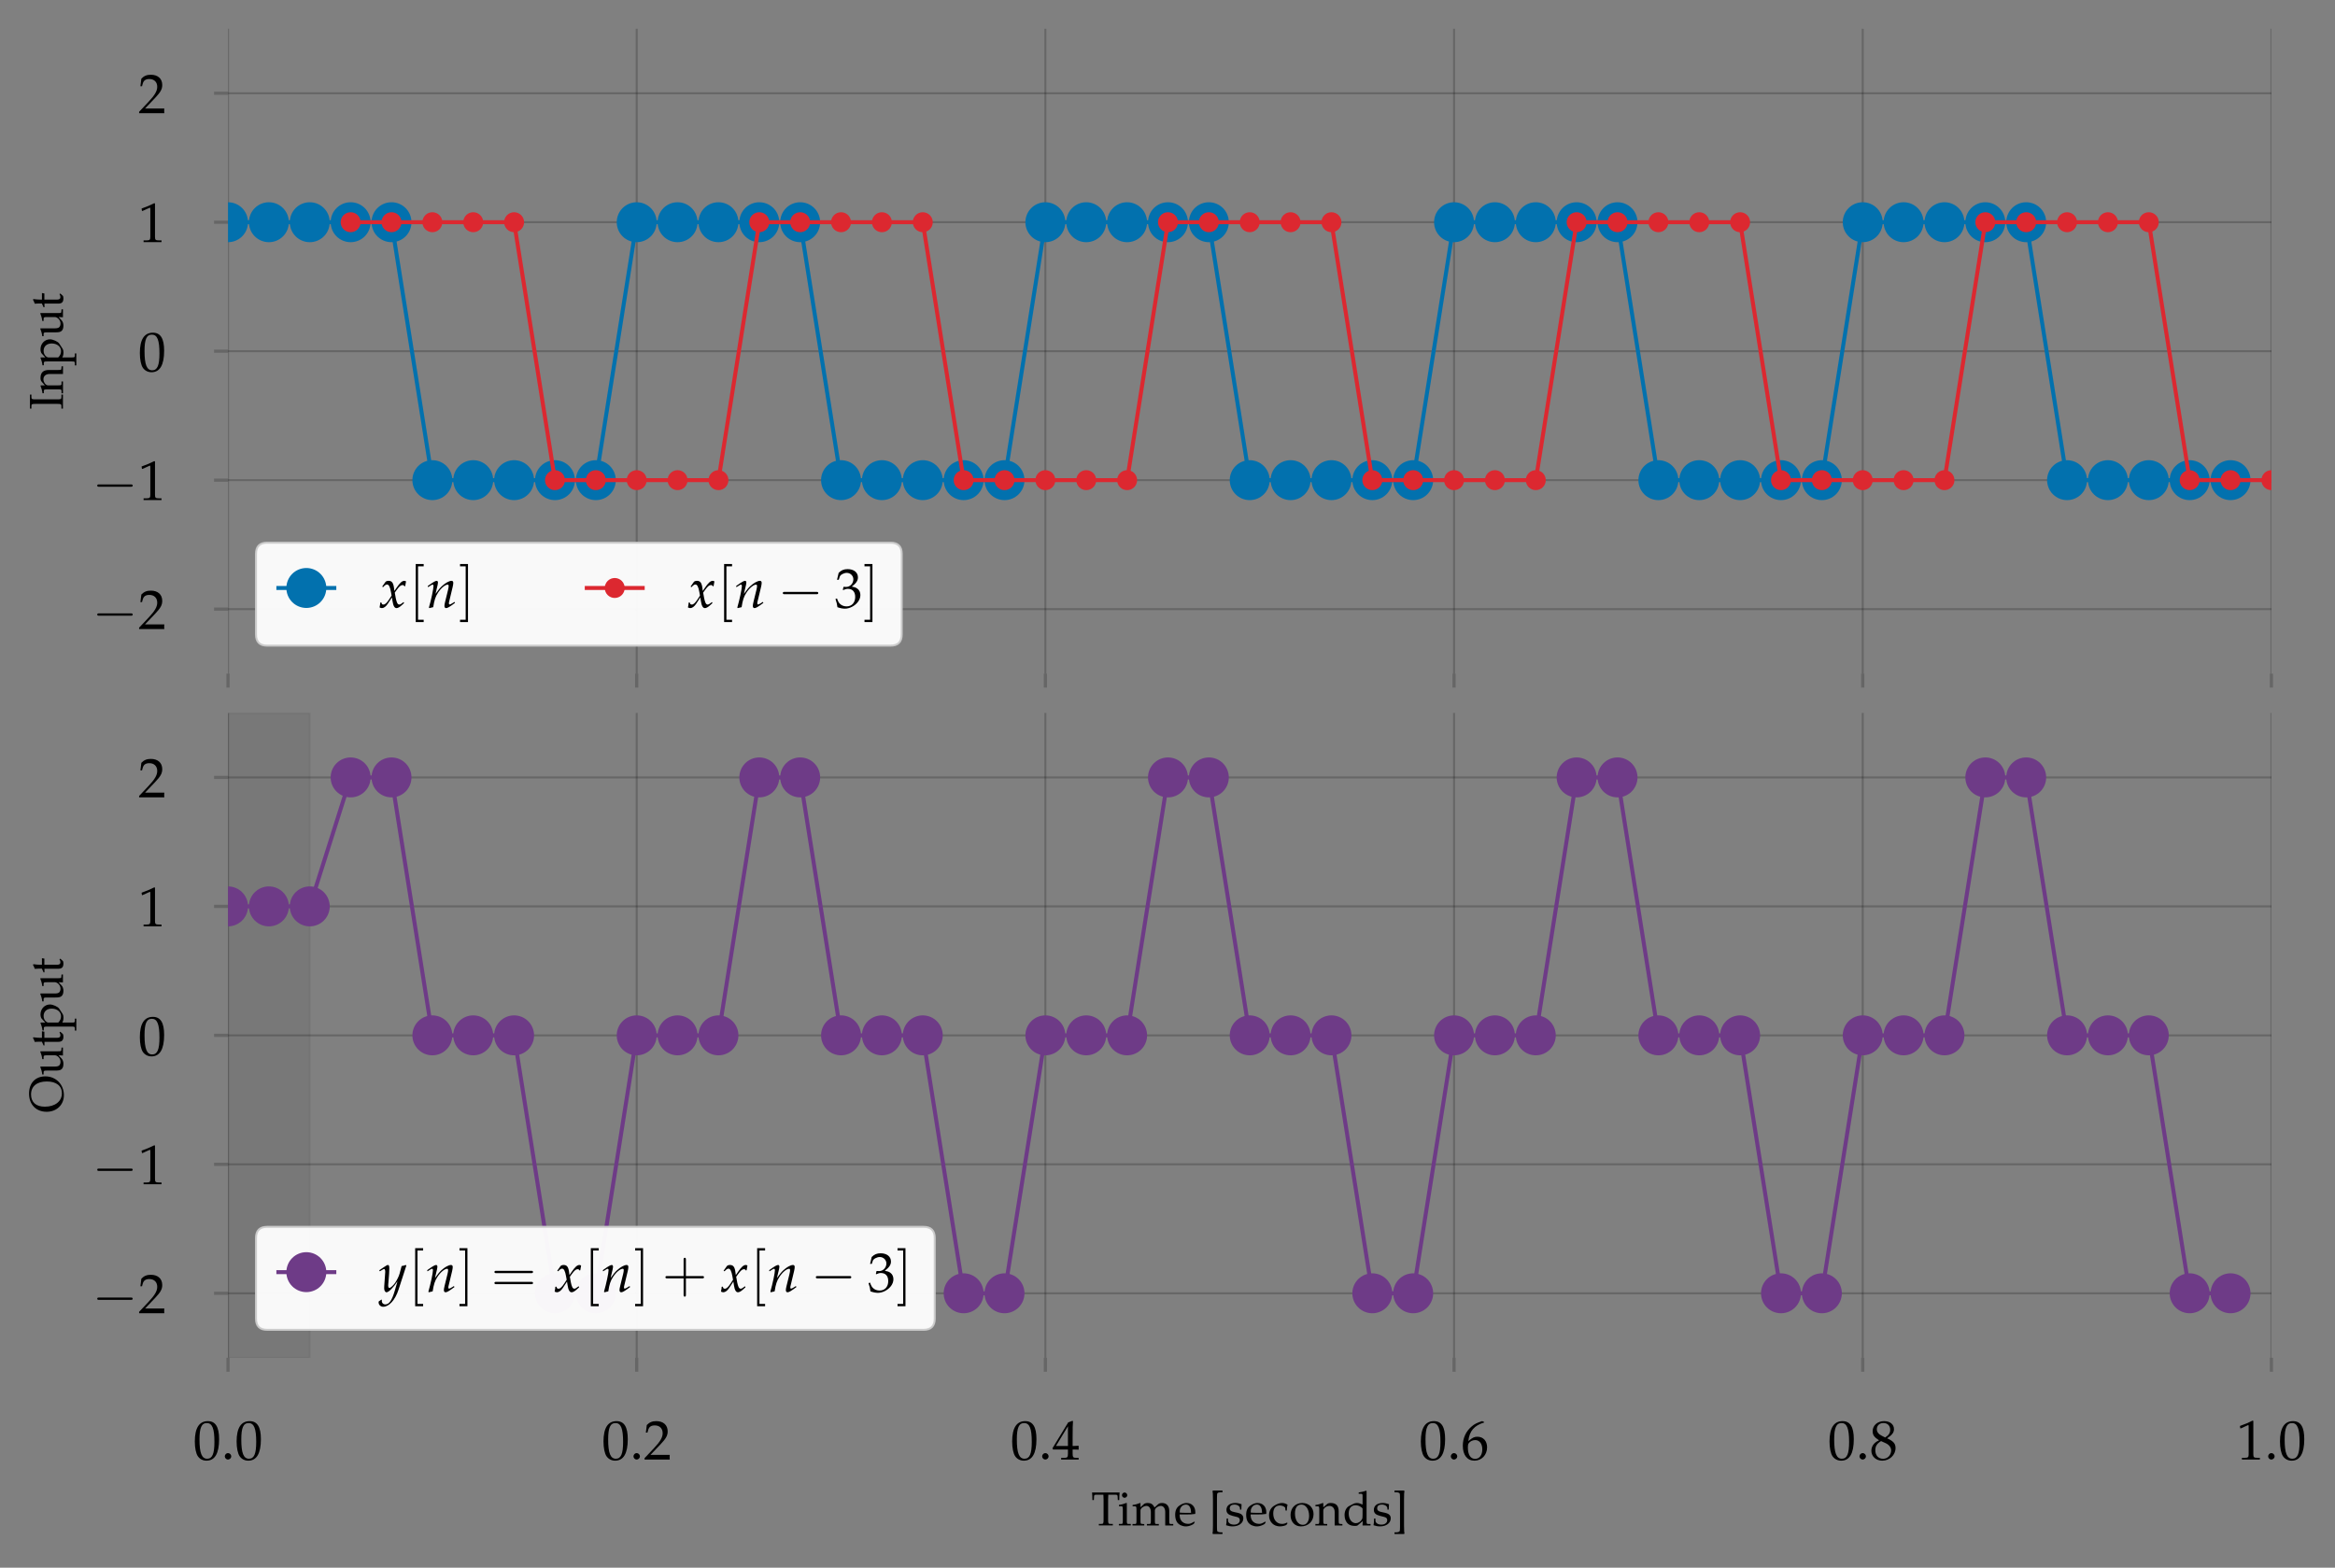 <?xml version="1.0" encoding="utf-8" standalone="no"?>
<!DOCTYPE svg PUBLIC "-//W3C//DTD SVG 1.1//EN"
  "http://www.w3.org/Graphics/SVG/1.1/DTD/svg11.dtd">
<svg height="392.4pt" version="1.1" viewBox="0 0 584.4 392.4" width="584.4pt" xmlns="http://www.w3.org/2000/svg" xmlns:xlink="http://www.w3.org/1999/xlink">
 <rect x="0" y="0" width="584.4" height="392.4" fill="#808080" stroke="none"/>
 <defs>
  <style type="text/css">*{stroke-linecap:butt;stroke-linejoin:round;}</style>
 </defs>
 <g id="figure_1">
  <g id="patch_1">
   <path d="M 0 392.4 
L 584.4 392.4 
L 584.4 0 
L 0 0 
z
" style="fill:none;"/>
  </g>
  <g id="axes_1">
   <g id="patch_2">
    <path d="M 57.071 168.611 
L 568.482 168.611 
L 568.482 7.2 
L 57.071 7.2 
z
" style="fill:none;"/>
   </g>
   <g id="matplotlib.axis_1">
    <g id="xtick_1">
     <g id="line2d_1">
      <path clip-path="url(#pcadb4be85f)" d="M 57.071 168.611 
L 57.071 7.2 
" style="fill:none;stroke:#000000;stroke-linecap:square;stroke-opacity:0.2;stroke-width:0.5;"/>
     </g>
     <g id="line2d_2">
      <defs>
       <path d="M 0 0 
L 0 3.5 
" id="m935480405b" style="stroke:#000000;stroke-opacity:0.2;stroke-width:0.8;"/>
      </defs>
      <g>
       <use style="fill-opacity:0.2;stroke:#000000;stroke-opacity:0.2;stroke-width:0.8;" x="57.071" xlink:href="#m935480405b" y="168.611"/>
      </g>
     </g>
    </g>
    <g id="xtick_2">
     <g id="line2d_3">
      <path clip-path="url(#pcadb4be85f)" d="M 159.353 168.611 
L 159.353 7.2 
" style="fill:none;stroke:#000000;stroke-linecap:square;stroke-opacity:0.2;stroke-width:0.5;"/>
     </g>
     <g id="line2d_4">
      <g>
       <use style="fill-opacity:0.2;stroke:#000000;stroke-opacity:0.2;stroke-width:0.8;" x="159.353" xlink:href="#m935480405b" y="168.611"/>
      </g>
     </g>
    </g>
    <g id="xtick_3">
     <g id="line2d_5">
      <path clip-path="url(#pcadb4be85f)" d="M 261.635 168.611 
L 261.635 7.2 
" style="fill:none;stroke:#000000;stroke-linecap:square;stroke-opacity:0.2;stroke-width:0.5;"/>
     </g>
     <g id="line2d_6">
      <g>
       <use style="fill-opacity:0.2;stroke:#000000;stroke-opacity:0.2;stroke-width:0.8;" x="261.635" xlink:href="#m935480405b" y="168.611"/>
      </g>
     </g>
    </g>
    <g id="xtick_4">
     <g id="line2d_7">
      <path clip-path="url(#pcadb4be85f)" d="M 363.918 168.611 
L 363.918 7.2 
" style="fill:none;stroke:#000000;stroke-linecap:square;stroke-opacity:0.2;stroke-width:0.5;"/>
     </g>
     <g id="line2d_8">
      <g>
       <use style="fill-opacity:0.2;stroke:#000000;stroke-opacity:0.2;stroke-width:0.8;" x="363.918" xlink:href="#m935480405b" y="168.611"/>
      </g>
     </g>
    </g>
    <g id="xtick_5">
     <g id="line2d_9">
      <path clip-path="url(#pcadb4be85f)" d="M 466.2 168.611 
L 466.2 7.2 
" style="fill:none;stroke:#000000;stroke-linecap:square;stroke-opacity:0.2;stroke-width:0.5;"/>
     </g>
     <g id="line2d_10">
      <g>
       <use style="fill-opacity:0.2;stroke:#000000;stroke-opacity:0.2;stroke-width:0.8;" x="466.2" xlink:href="#m935480405b" y="168.611"/>
      </g>
     </g>
    </g>
    <g id="xtick_6">
     <g id="line2d_11">
      <path clip-path="url(#pcadb4be85f)" d="M 568.482 168.611 
L 568.482 7.2 
" style="fill:none;stroke:#000000;stroke-linecap:square;stroke-opacity:0.2;stroke-width:0.5;"/>
     </g>
     <g id="line2d_12">
      <g>
       <use style="fill-opacity:0.2;stroke:#000000;stroke-opacity:0.2;stroke-width:0.8;" x="568.482" xlink:href="#m935480405b" y="168.611"/>
      </g>
     </g>
    </g>
   </g>
   <g id="matplotlib.axis_2">
    <g id="ytick_1">
     <g id="line2d_13">
      <path clip-path="url(#pcadb4be85f)" d="M 57.071 152.47 
L 568.482 152.47 
" style="fill:none;stroke:#000000;stroke-linecap:square;stroke-opacity:0.2;stroke-width:0.5;"/>
     </g>
     <g id="line2d_14">
      <defs>
       <path d="M 0 0 
L -3.5 0 
" id="m920d521b4e" style="stroke:#000000;stroke-opacity:0.2;stroke-width:0.8;"/>
      </defs>
      <g>
       <use style="fill-opacity:0.2;stroke:#000000;stroke-opacity:0.2;stroke-width:0.8;" x="57.071" xlink:href="#m920d521b4e" y="152.47"/>
      </g>
     </g>
     <g id="text_1">
      <!-- $\mathdefault{−2}$ -->
      <g transform="translate(23.125 157.459)scale(0.14 -0.14)">
       <defs>
        <path d="M 65.906 23 
C 67.594 23 69.406 23 69.406 25 
C 69.406 27 67.594 27 65.906 27 
L 11.797 27 
C 10.094 27 8.297 27 8.297 25 
C 8.297 23 10.094 23 11.797 23 
z
" id="CMSY10-0"/>
        <path d="M 1.594 2.5 
L 1.594 0 
C 20.297 0 20.297 0 23.906 0 
C 27.5 0 27.5 0 46.797 0 
C 46.594 1.953 46.594 2.906 46.594 4.203 
C 46.594 5.438 46.594 6.359 46.797 8.422 
C 35.297 8.422 30.703 8.422 12.203 8.422 
L 30.406 27.516 
C 40.094 37.719 43.094 43.172 43.094 50.594 
C 43.094 61.969 35.297 69 22.594 69 
C 15.406 69 10.5 67 5.594 62.016 
L 3.906 48.422 
L 6.797 48.422 
L 8.094 53.016 
C 9.703 58.797 13.297 61.297 20 61.297 
C 28.594 61.297 34.094 55.891 34.094 47.422 
C 34.094 39.922 29.906 32.547 18.594 20.562 
z
" id="URW_Palladio_L_Roman-50"/>
       </defs>
       <use transform="scale(1.038)" xlink:href="#CMSY10-0"/>
       <use transform="translate(81.942 0)scale(0.996)" xlink:href="#URW_Palladio_L_Roman-50"/>
      </g>
     </g>
    </g>
    <g id="ytick_2">
     <g id="line2d_15">
      <path clip-path="url(#pcadb4be85f)" d="M 57.071 120.187 
L 568.482 120.187 
" style="fill:none;stroke:#000000;stroke-linecap:square;stroke-opacity:0.2;stroke-width:0.5;"/>
     </g>
     <g id="line2d_16">
      <g>
       <use style="fill-opacity:0.2;stroke:#000000;stroke-opacity:0.2;stroke-width:0.8;" x="57.071" xlink:href="#m920d521b4e" y="120.187"/>
      </g>
     </g>
     <g id="text_2">
      <!-- $\mathdefault{−1}$ -->
      <g transform="translate(23.125 125.177)scale(0.14 -0.14)">
       <defs>
        <path d="M 6.703 56 
L 7.703 56 
L 20.594 61.812 
C 20.703 61.906 20.797 61.906 20.906 61.906 
C 21.5 61.906 21.703 61.016 21.703 58.609 
L 21.703 9.578 
C 21.703 4.312 20.594 3.203 15.203 3.203 
L 9.594 3.203 
L 9.594 0 
C 25 0 25 0 26.094 0 
C 27.406 0 29.594 0 33 0 
C 34.203 0 37.703 0 41.797 0 
L 41.797 3.203 
L 36.594 3.203 
C 31.094 3.203 30.094 4.312 30.094 9.562 
L 30.094 69.422 
L 28.703 69.922 
C 22.203 66.516 15.094 63.516 6 60.312 
z
" id="URW_Palladio_L_Roman-49"/>
       </defs>
       <use transform="scale(1.038)" xlink:href="#CMSY10-0"/>
       <use transform="translate(81.942 0)scale(0.996)" xlink:href="#URW_Palladio_L_Roman-49"/>
      </g>
     </g>
    </g>
    <g id="ytick_3">
     <g id="line2d_17">
      <path clip-path="url(#pcadb4be85f)" d="M 57.071 87.905 
L 568.482 87.905 
" style="fill:none;stroke:#000000;stroke-linecap:square;stroke-opacity:0.2;stroke-width:0.5;"/>
     </g>
     <g id="line2d_18">
      <g>
       <use style="fill-opacity:0.2;stroke:#000000;stroke-opacity:0.2;stroke-width:0.8;" x="57.071" xlink:href="#m920d521b4e" y="87.905"/>
      </g>
     </g>
     <g id="text_3">
      <!-- $\mathdefault{0}$ -->
      <g transform="translate(34.597 92.895)scale(0.14 -0.14)">
       <defs>
        <path d="M 26.297 69 
C 10.797 69 2.906 56.688 2.906 32.453 
C 2.906 20.719 5 10.625 8.5 5.719 
C 12 0.797 17.594 -2 23.797 -2 
C 38.906 -2 46.5 11.016 46.5 36.656 
C 46.5 58.578 40 69 26.297 69 
z
M 24.5 65.5 
C 34.203 65.5 38.094 55.688 38.094 31.641 
C 38.094 10.328 34.297 1.5 25.094 1.5 
C 15.406 1.5 11.297 11.625 11.297 36.062 
C 11.297 57.188 15 65.5 24.5 65.5 
z
" id="URW_Palladio_L_Roman-48"/>
       </defs>
       <use transform="scale(0.996)" xlink:href="#URW_Palladio_L_Roman-48"/>
      </g>
     </g>
    </g>
    <g id="ytick_4">
     <g id="line2d_19">
      <path clip-path="url(#pcadb4be85f)" d="M 57.071 55.623 
L 568.482 55.623 
" style="fill:none;stroke:#000000;stroke-linecap:square;stroke-opacity:0.2;stroke-width:0.5;"/>
     </g>
     <g id="line2d_20">
      <g>
       <use style="fill-opacity:0.2;stroke:#000000;stroke-opacity:0.2;stroke-width:0.8;" x="57.071" xlink:href="#m920d521b4e" y="55.623"/>
      </g>
     </g>
     <g id="text_4">
      <!-- $\mathdefault{1}$ -->
      <g transform="translate(34.597 60.613)scale(0.14 -0.14)">
       <use transform="scale(0.996)" xlink:href="#URW_Palladio_L_Roman-49"/>
      </g>
     </g>
    </g>
    <g id="ytick_5">
     <g id="line2d_21">
      <path clip-path="url(#pcadb4be85f)" d="M 57.071 23.341 
L 568.482 23.341 
" style="fill:none;stroke:#000000;stroke-linecap:square;stroke-opacity:0.2;stroke-width:0.5;"/>
     </g>
     <g id="line2d_22">
      <g>
       <use style="fill-opacity:0.2;stroke:#000000;stroke-opacity:0.2;stroke-width:0.8;" x="57.071" xlink:href="#m920d521b4e" y="23.341"/>
      </g>
     </g>
     <g id="text_5">
      <!-- $\mathdefault{2}$ -->
      <g transform="translate(34.597 28.331)scale(0.14 -0.14)">
       <use transform="scale(0.996)" xlink:href="#URW_Palladio_L_Roman-50"/>
      </g>
     </g>
    </g>
    <g id="text_6">
     <!-- Input -->
     <g transform="translate(15.754 102.544)rotate(-90)scale(0.12 -0.12)">
      <defs>
       <path d="M 21.594 57.234 
C 21.594 65.188 22.094 66 26.703 66 
L 31.5 66 
L 31.5 69.109 
C 24.203 69.109 22 69.109 16.797 69.109 
C 11.797 69.109 9.406 69.109 2.203 69.109 
L 2.203 66 
L 7 66 
C 11.594 66 12.094 65.188 12.094 57.234 
L 12.094 11.969 
C 12.094 4 11.594 3.203 7 3.203 
L 2.203 3.203 
L 2.203 0 
C 8.094 0 11.594 0 16.797 0 
C 22 0 25.594 0 31.5 0 
L 31.5 3.203 
L 26.703 3.203 
C 22.094 3.203 21.594 4 21.594 11.969 
z
" id="URW_Palladio_L_Roman-73"/>
       <path d="M 41 -0.109 
C 47.094 -0.109 47.203 -0.109 48.906 -0.109 
C 50.297 -0.109 50.297 -0.109 57.203 -0.109 
L 57.203 2.797 
L 53.094 3.203 
C 49.703 3.203 49.406 3.812 49.406 10.219 
L 49.406 29.562 
C 49.406 41.281 43.906 47 32.703 47 
C 29 47 26.906 46.297 24.797 44.484 
L 17.203 37.875 
L 17.203 46.594 
L 16.297 47 
C 11.203 44.891 6 43.484 0.703 42.891 
L 0.703 40.078 
L 4.406 40.078 
C 8.406 40.078 8.797 39.375 8.797 32.719 
L 8.797 10.047 
C 8.797 3.703 8.5 3 5.094 3 
L 0.594 3 
L 0.594 -0.109 
C 7.406 -0.109 10.094 -0.109 13 -0.109 
C 15.906 -0.109 18.594 -0.109 25.406 -0.109 
L 25.406 3 
L 20.906 3 
C 17.5 3 17.203 3.703 17.203 10.047 
L 17.203 31.422 
C 17.203 35.938 23.797 40.875 29.906 40.875 
C 36.594 40.875 41 35.891 41 28.219 
z
" id="URW_Palladio_L_Roman-110"/>
       <path d="M 1 40.078 
L 4.703 40.078 
C 8.703 40.078 9.094 39.375 9.094 32.734 
L 9.094 -17.844 
C 9.094 -24.188 8.797 -24.891 5.406 -24.891 
L 0.797 -24.891 
L 0.797 -28 
C 10.797 -28 10.797 -28 13.297 -28 
C 15.797 -28 15.797 -28 25.797 -28 
L 25.797 -24.891 
L 21.203 -24.891 
C 17.797 -24.891 17.5 -24.172 17.5 -17.781 
L 17.5 1.391 
C 20.5 -0.406 23.703 -1.109 28.203 -1.109 
C 31.094 -1.109 33.703 -0.5 35.297 0.5 
L 46.703 7.891 
C 50.703 10.5 55.406 20.781 55.406 27.188 
C 55.406 38.297 46.203 47 34.594 47 
C 30.906 47 27.297 45.984 25.703 44.484 
L 17.5 36.984 
L 17.5 46.594 
L 16.594 47 
C 11.5 44.891 6.297 43.484 1 42.891 
z
M 17.5 30.688 
C 17.5 32.078 18 33.188 19.297 34.891 
C 22.203 38.578 26.297 40.484 31.297 40.484 
C 40.703 40.484 46.703 33.891 46.703 23.5 
C 46.703 12.297 40 4 31 4 
C 25.5 4 21.406 5.812 17.5 9.891 
z
" id="URW_Palladio_L_Roman-112"/>
       <path d="M 50.297 47.016 
L 49.406 47.422 
C 44.297 45.312 39.094 43.906 33.797 43.312 
L 33.797 40.5 
L 37.5 40.5 
C 41.5 40.5 41.906 39.797 41.906 33.141 
L 41.906 16.719 
C 41.906 14.5 40.5 11.672 38.203 9.359 
C 35.406 6.531 32.203 5.109 28.297 5.109 
C 24.797 5.109 22 6.219 20.406 8.141 
C 19 9.75 18.297 12.875 18.297 17.297 
L 18.297 47.016 
L 17.406 47.422 
C 12.297 45.312 7.094 43.906 1.797 43.312 
L 1.797 40.5 
L 5.5 40.5 
C 9.5 40.5 9.906 39.797 9.906 33.156 
L 9.906 16.234 
C 9.906 9.172 10.5 6.047 12.297 3.547 
C 14.5 0.516 18.297 -1 24 -1 
C 28.5 -1 32.5 0.406 35.203 2.906 
L 41.906 9.141 
C 41.906 6.266 41.797 4.656 41.5 0 
C 48.203 0 48.297 0 49.797 0 
C 51.203 0 51.203 0 58.094 0 
L 58.094 2.906 
L 54 3.312 
C 50.594 3.312 50.297 3.922 50.297 10.375 
z
" id="URW_Palladio_L_Roman-117"/>
       <path d="M 9.797 38.688 
L 9.797 9.672 
C 9.797 2.219 13.094 -1 20.797 -1 
C 23.094 -1 25.5 -0.5 26.094 0.203 
L 30.906 5.516 
L 29.594 7.234 
C 27.094 5.812 25.594 5.312 23.703 5.312 
C 19.797 5.312 18.203 7.344 18.203 12.312 
L 18.203 38.891 
L 31 38.891 
L 31.906 44 
L 18.203 44 
L 18.203 47.75 
C 18.203 51.891 18.5 55.422 19.297 61.734 
L 18.094 62.828 
C 15.703 61.328 12.703 60.031 9.594 59.031 
C 9.906 56.016 10 54.109 10 51.109 
L 10 44.094 
L 2.203 40.594 
L 2.203 38.688 
z
" id="URW_Palladio_L_Roman-116"/>
      </defs>
      <use transform="scale(0.996)" xlink:href="#URW_Palladio_L_Roman-73"/>
      <use transform="translate(33.574 0)scale(0.996)" xlink:href="#URW_Palladio_L_Roman-110"/>
      <use transform="translate(91.556 0)scale(0.996)" xlink:href="#URW_Palladio_L_Roman-112"/>
      <use transform="translate(151.431 0)scale(0.996)" xlink:href="#URW_Palladio_L_Roman-117"/>
      <use transform="translate(211.504 0)scale(0.996)" xlink:href="#URW_Palladio_L_Roman-116"/>
     </g>
    </g>
   </g>
   <g id="line2d_23">
    <path clip-path="url(#pcadb4be85f)" d="M 57.071 55.623 
L 67.299 55.623 
L 77.527 55.623 
L 87.756 55.623 
L 97.984 55.623 
L 108.212 120.187 
L 118.44 120.187 
L 128.668 120.187 
L 138.897 120.187 
L 149.125 120.187 
L 159.353 55.623 
L 169.581 55.623 
L 179.81 55.623 
L 190.038 55.623 
L 200.266 55.623 
L 210.494 120.187 
L 220.722 120.187 
L 230.951 120.187 
L 241.179 120.187 
L 251.407 120.187 
L 261.635 55.623 
L 271.864 55.623 
L 282.092 55.623 
L 292.32 55.623 
L 302.548 55.623 
L 312.777 120.187 
L 323.005 120.187 
L 333.233 120.187 
L 343.461 120.187 
L 353.689 120.187 
L 363.918 55.623 
L 374.146 55.623 
L 384.374 55.623 
L 394.602 55.623 
L 404.831 55.623 
L 415.059 120.187 
L 425.287 120.187 
L 435.515 120.187 
L 445.743 120.187 
L 455.972 120.187 
L 466.2 55.623 
L 476.428 55.623 
L 486.656 55.623 
L 496.885 55.623 
L 507.113 55.623 
L 517.341 120.187 
L 527.569 120.187 
L 537.798 120.187 
L 548.026 120.187 
L 558.254 120.187 
" style="fill:none;stroke:#0271ae;stroke-linecap:square;"/>
    <defs>
     <path d="M 0 5 
C 1.326 5 2.598 4.473 3.536 3.536 
C 4.473 2.598 5 1.326 5 0 
C 5 -1.326 4.473 -2.598 3.536 -3.536 
C 2.598 -4.473 1.326 -5 0 -5 
C -1.326 -5 -2.598 -4.473 -3.536 -3.536 
C -4.473 -2.598 -5 -1.326 -5 0 
C -5 1.326 -4.473 2.598 -3.536 3.536 
C -2.598 4.473 -1.326 5 0 5 
z
" id="m3797fac14e"/>
    </defs>
    <g clip-path="url(#pcadb4be85f)">
     <use style="fill:#0271ae;" x="57.071" xlink:href="#m3797fac14e" y="55.623"/>
     <use style="fill:#0271ae;" x="67.299" xlink:href="#m3797fac14e" y="55.623"/>
     <use style="fill:#0271ae;" x="77.527" xlink:href="#m3797fac14e" y="55.623"/>
     <use style="fill:#0271ae;" x="87.756" xlink:href="#m3797fac14e" y="55.623"/>
     <use style="fill:#0271ae;" x="97.984" xlink:href="#m3797fac14e" y="55.623"/>
     <use style="fill:#0271ae;" x="108.212" xlink:href="#m3797fac14e" y="120.187"/>
     <use style="fill:#0271ae;" x="118.44" xlink:href="#m3797fac14e" y="120.187"/>
     <use style="fill:#0271ae;" x="128.668" xlink:href="#m3797fac14e" y="120.187"/>
     <use style="fill:#0271ae;" x="138.897" xlink:href="#m3797fac14e" y="120.187"/>
     <use style="fill:#0271ae;" x="149.125" xlink:href="#m3797fac14e" y="120.187"/>
     <use style="fill:#0271ae;" x="159.353" xlink:href="#m3797fac14e" y="55.623"/>
     <use style="fill:#0271ae;" x="169.581" xlink:href="#m3797fac14e" y="55.623"/>
     <use style="fill:#0271ae;" x="179.81" xlink:href="#m3797fac14e" y="55.623"/>
     <use style="fill:#0271ae;" x="190.038" xlink:href="#m3797fac14e" y="55.623"/>
     <use style="fill:#0271ae;" x="200.266" xlink:href="#m3797fac14e" y="55.623"/>
     <use style="fill:#0271ae;" x="210.494" xlink:href="#m3797fac14e" y="120.187"/>
     <use style="fill:#0271ae;" x="220.722" xlink:href="#m3797fac14e" y="120.187"/>
     <use style="fill:#0271ae;" x="230.951" xlink:href="#m3797fac14e" y="120.187"/>
     <use style="fill:#0271ae;" x="241.179" xlink:href="#m3797fac14e" y="120.187"/>
     <use style="fill:#0271ae;" x="251.407" xlink:href="#m3797fac14e" y="120.187"/>
     <use style="fill:#0271ae;" x="261.635" xlink:href="#m3797fac14e" y="55.623"/>
     <use style="fill:#0271ae;" x="271.864" xlink:href="#m3797fac14e" y="55.623"/>
     <use style="fill:#0271ae;" x="282.092" xlink:href="#m3797fac14e" y="55.623"/>
     <use style="fill:#0271ae;" x="292.32" xlink:href="#m3797fac14e" y="55.623"/>
     <use style="fill:#0271ae;" x="302.548" xlink:href="#m3797fac14e" y="55.623"/>
     <use style="fill:#0271ae;" x="312.777" xlink:href="#m3797fac14e" y="120.187"/>
     <use style="fill:#0271ae;" x="323.005" xlink:href="#m3797fac14e" y="120.187"/>
     <use style="fill:#0271ae;" x="333.233" xlink:href="#m3797fac14e" y="120.187"/>
     <use style="fill:#0271ae;" x="343.461" xlink:href="#m3797fac14e" y="120.187"/>
     <use style="fill:#0271ae;" x="353.689" xlink:href="#m3797fac14e" y="120.187"/>
     <use style="fill:#0271ae;" x="363.918" xlink:href="#m3797fac14e" y="55.623"/>
     <use style="fill:#0271ae;" x="374.146" xlink:href="#m3797fac14e" y="55.623"/>
     <use style="fill:#0271ae;" x="384.374" xlink:href="#m3797fac14e" y="55.623"/>
     <use style="fill:#0271ae;" x="394.602" xlink:href="#m3797fac14e" y="55.623"/>
     <use style="fill:#0271ae;" x="404.831" xlink:href="#m3797fac14e" y="55.623"/>
     <use style="fill:#0271ae;" x="415.059" xlink:href="#m3797fac14e" y="120.187"/>
     <use style="fill:#0271ae;" x="425.287" xlink:href="#m3797fac14e" y="120.187"/>
     <use style="fill:#0271ae;" x="435.515" xlink:href="#m3797fac14e" y="120.187"/>
     <use style="fill:#0271ae;" x="445.743" xlink:href="#m3797fac14e" y="120.187"/>
     <use style="fill:#0271ae;" x="455.972" xlink:href="#m3797fac14e" y="120.187"/>
     <use style="fill:#0271ae;" x="466.2" xlink:href="#m3797fac14e" y="55.623"/>
     <use style="fill:#0271ae;" x="476.428" xlink:href="#m3797fac14e" y="55.623"/>
     <use style="fill:#0271ae;" x="486.656" xlink:href="#m3797fac14e" y="55.623"/>
     <use style="fill:#0271ae;" x="496.885" xlink:href="#m3797fac14e" y="55.623"/>
     <use style="fill:#0271ae;" x="507.113" xlink:href="#m3797fac14e" y="55.623"/>
     <use style="fill:#0271ae;" x="517.341" xlink:href="#m3797fac14e" y="120.187"/>
     <use style="fill:#0271ae;" x="527.569" xlink:href="#m3797fac14e" y="120.187"/>
     <use style="fill:#0271ae;" x="537.798" xlink:href="#m3797fac14e" y="120.187"/>
     <use style="fill:#0271ae;" x="548.026" xlink:href="#m3797fac14e" y="120.187"/>
     <use style="fill:#0271ae;" x="558.254" xlink:href="#m3797fac14e" y="120.187"/>
    </g>
   </g>
   <g id="line2d_24">
    <path clip-path="url(#pcadb4be85f)" d="M 87.756 55.623 
L 97.984 55.623 
L 108.212 55.623 
L 118.44 55.623 
L 128.668 55.623 
L 138.897 120.187 
L 149.125 120.187 
L 159.353 120.187 
L 169.581 120.187 
L 179.81 120.187 
L 190.038 55.623 
L 200.266 55.623 
L 210.494 55.623 
L 220.722 55.623 
L 230.951 55.623 
L 241.179 120.187 
L 251.407 120.187 
L 261.635 120.187 
L 271.864 120.187 
L 282.092 120.187 
L 292.32 55.623 
L 302.548 55.623 
L 312.777 55.623 
L 323.005 55.623 
L 333.233 55.623 
L 343.461 120.187 
L 353.689 120.187 
L 363.918 120.187 
L 374.146 120.187 
L 384.374 120.187 
L 394.602 55.623 
L 404.831 55.623 
L 415.059 55.623 
L 425.287 55.623 
L 435.515 55.623 
L 445.743 120.187 
L 455.972 120.187 
L 466.2 120.187 
L 476.428 120.187 
L 486.656 120.187 
L 496.885 55.623 
L 507.113 55.623 
L 517.341 55.623 
L 527.569 55.623 
L 537.798 55.623 
L 548.026 120.187 
L 558.254 120.187 
L 568.482 120.187 
L 578.71 120.187 
L 585.4 120.187 
" style="fill:none;stroke:#dc2830;stroke-linecap:square;"/>
    <defs>
     <path d="M 0 2.5 
C 0.663 2.5 1.299 2.237 1.768 1.768 
C 2.237 1.299 2.5 0.663 2.5 0 
C 2.5 -0.663 2.237 -1.299 1.768 -1.768 
C 1.299 -2.237 0.663 -2.5 0 -2.5 
C -0.663 -2.5 -1.299 -2.237 -1.768 -1.768 
C -2.237 -1.299 -2.5 -0.663 -2.5 0 
C -2.5 0.663 -2.237 1.299 -1.768 1.768 
C -1.299 2.237 -0.663 2.5 0 2.5 
z
" id="mff687f9f6c"/>
    </defs>
    <g clip-path="url(#pcadb4be85f)">
     <use style="fill:#dc2830;" x="87.756" xlink:href="#mff687f9f6c" y="55.623"/>
     <use style="fill:#dc2830;" x="97.984" xlink:href="#mff687f9f6c" y="55.623"/>
     <use style="fill:#dc2830;" x="108.212" xlink:href="#mff687f9f6c" y="55.623"/>
     <use style="fill:#dc2830;" x="118.44" xlink:href="#mff687f9f6c" y="55.623"/>
     <use style="fill:#dc2830;" x="128.668" xlink:href="#mff687f9f6c" y="55.623"/>
     <use style="fill:#dc2830;" x="138.897" xlink:href="#mff687f9f6c" y="120.187"/>
     <use style="fill:#dc2830;" x="149.125" xlink:href="#mff687f9f6c" y="120.187"/>
     <use style="fill:#dc2830;" x="159.353" xlink:href="#mff687f9f6c" y="120.187"/>
     <use style="fill:#dc2830;" x="169.581" xlink:href="#mff687f9f6c" y="120.187"/>
     <use style="fill:#dc2830;" x="179.81" xlink:href="#mff687f9f6c" y="120.187"/>
     <use style="fill:#dc2830;" x="190.038" xlink:href="#mff687f9f6c" y="55.623"/>
     <use style="fill:#dc2830;" x="200.266" xlink:href="#mff687f9f6c" y="55.623"/>
     <use style="fill:#dc2830;" x="210.494" xlink:href="#mff687f9f6c" y="55.623"/>
     <use style="fill:#dc2830;" x="220.722" xlink:href="#mff687f9f6c" y="55.623"/>
     <use style="fill:#dc2830;" x="230.951" xlink:href="#mff687f9f6c" y="55.623"/>
     <use style="fill:#dc2830;" x="241.179" xlink:href="#mff687f9f6c" y="120.187"/>
     <use style="fill:#dc2830;" x="251.407" xlink:href="#mff687f9f6c" y="120.187"/>
     <use style="fill:#dc2830;" x="261.635" xlink:href="#mff687f9f6c" y="120.187"/>
     <use style="fill:#dc2830;" x="271.864" xlink:href="#mff687f9f6c" y="120.187"/>
     <use style="fill:#dc2830;" x="282.092" xlink:href="#mff687f9f6c" y="120.187"/>
     <use style="fill:#dc2830;" x="292.32" xlink:href="#mff687f9f6c" y="55.623"/>
     <use style="fill:#dc2830;" x="302.548" xlink:href="#mff687f9f6c" y="55.623"/>
     <use style="fill:#dc2830;" x="312.777" xlink:href="#mff687f9f6c" y="55.623"/>
     <use style="fill:#dc2830;" x="323.005" xlink:href="#mff687f9f6c" y="55.623"/>
     <use style="fill:#dc2830;" x="333.233" xlink:href="#mff687f9f6c" y="55.623"/>
     <use style="fill:#dc2830;" x="343.461" xlink:href="#mff687f9f6c" y="120.187"/>
     <use style="fill:#dc2830;" x="353.689" xlink:href="#mff687f9f6c" y="120.187"/>
     <use style="fill:#dc2830;" x="363.918" xlink:href="#mff687f9f6c" y="120.187"/>
     <use style="fill:#dc2830;" x="374.146" xlink:href="#mff687f9f6c" y="120.187"/>
     <use style="fill:#dc2830;" x="384.374" xlink:href="#mff687f9f6c" y="120.187"/>
     <use style="fill:#dc2830;" x="394.602" xlink:href="#mff687f9f6c" y="55.623"/>
     <use style="fill:#dc2830;" x="404.831" xlink:href="#mff687f9f6c" y="55.623"/>
     <use style="fill:#dc2830;" x="415.059" xlink:href="#mff687f9f6c" y="55.623"/>
     <use style="fill:#dc2830;" x="425.287" xlink:href="#mff687f9f6c" y="55.623"/>
     <use style="fill:#dc2830;" x="435.515" xlink:href="#mff687f9f6c" y="55.623"/>
     <use style="fill:#dc2830;" x="445.743" xlink:href="#mff687f9f6c" y="120.187"/>
     <use style="fill:#dc2830;" x="455.972" xlink:href="#mff687f9f6c" y="120.187"/>
     <use style="fill:#dc2830;" x="466.2" xlink:href="#mff687f9f6c" y="120.187"/>
     <use style="fill:#dc2830;" x="476.428" xlink:href="#mff687f9f6c" y="120.187"/>
     <use style="fill:#dc2830;" x="486.656" xlink:href="#mff687f9f6c" y="120.187"/>
     <use style="fill:#dc2830;" x="496.885" xlink:href="#mff687f9f6c" y="55.623"/>
     <use style="fill:#dc2830;" x="507.113" xlink:href="#mff687f9f6c" y="55.623"/>
     <use style="fill:#dc2830;" x="517.341" xlink:href="#mff687f9f6c" y="55.623"/>
     <use style="fill:#dc2830;" x="527.569" xlink:href="#mff687f9f6c" y="55.623"/>
     <use style="fill:#dc2830;" x="537.798" xlink:href="#mff687f9f6c" y="55.623"/>
     <use style="fill:#dc2830;" x="548.026" xlink:href="#mff687f9f6c" y="120.187"/>
     <use style="fill:#dc2830;" x="558.254" xlink:href="#mff687f9f6c" y="120.187"/>
     <use style="fill:#dc2830;" x="568.482" xlink:href="#mff687f9f6c" y="120.187"/>
     <use style="fill:#dc2830;" x="578.71" xlink:href="#mff687f9f6c" y="120.187"/>
     <use style="fill:#dc2830;" x="588.939" xlink:href="#mff687f9f6c" y="120.187"/>
    </g>
   </g>
   <g id="legend_1">
    <g id="patch_3">
     <path d="M 66.871 161.611 
L 222.879 161.611 
Q 225.679 161.611 225.679 158.811 
L 225.679 138.64 
Q 225.679 135.84 222.879 135.84 
L 66.871 135.84 
Q 64.071 135.84 64.071 138.64 
L 64.071 158.811 
Q 64.071 161.611 66.871 161.611 
z
" style="fill:#ffffff;opacity:0.95;stroke:#cccccc;stroke-linejoin:miter;stroke-width:0.5;"/>
    </g>
    <g id="line2d_25">
     <path d="M 69.671 147.177 
L 83.671 147.177 
" style="fill:none;stroke:#0271ae;stroke-linecap:square;"/>
    </g>
    <g id="line2d_26">
     <g>
      <use style="fill:#0271ae;" x="76.671" xlink:href="#m3797fac14e" y="147.177"/>
     </g>
    </g>
    <g id="text_7">
     <!-- $x[n]$ -->
     <g transform="translate(94.871 152.077)scale(0.14 -0.14)">
      <defs>
       <path d="M 2.094 8.844 
C 2.094 6.844 1.906 5.578 1.297 2.391 
C 1.094 1.203 1 0.906 0.906 0.203 
C 2.406 -0.609 4 -1 5.203 -1 
C 8.5 -1 12.406 1.891 15.5 6.547 
L 23.094 18.188 
L 24.203 11.328 
C 25.5 2.875 27.797 -1 31.406 -1 
C 33.594 -1 36.797 0.688 40 3.578 
L 44.906 7.953 
L 44 9.844 
C 40.406 6.859 37.906 5.375 36.297 5.375 
C 34.797 5.375 33.5 6.375 32.5 8.344 
C 31.594 10.234 30.5 13.906 30 16.797 
L 28.203 26.812 
L 31.703 31.688 
C 36.406 38.141 39.094 40.422 42.203 40.422 
C 43.797 40.422 45 39.625 45.5 38.141 
L 46.906 38.531 
L 48.406 47 
C 47.203 47.703 46.297 48 45.406 48 
C 41.406 48 37.406 44.406 31.203 35.266 
L 27.5 29.797 
L 26.906 34.562 
C 25.703 44.406 23 48 17.094 48 
C 14.5 48 12.297 47.203 11.406 45.906 
L 5.594 37.641 
L 7.297 36.656 
C 10.297 40.031 12.297 41.422 14.203 41.422 
C 17.5 41.422 19.703 37.359 21.406 27.609 
L 22.5 21.453 
L 18.5 15.266 
C 14.203 8.578 10.797 5.375 8 5.375 
C 6.5 5.375 5.406 5.797 5.203 6.297 
L 4.094 9.141 
z
" id="URW_Palladio_L_Italic-120"/>
       <path d="M 25.5 -25 
L 25.5 -20.984 
L 15.797 -20.984 
L 15.797 71 
L 25.5 71 
L 25.5 75.016 
L 11.797 75.016 
L 11.797 -25 
z
" id="CMR10-91"/>
       <path d="M 2.406 38.609 
L 3.094 36.609 
L 6.297 38.703 
C 10 41.016 10.297 41.203 11 41.203 
C 12.094 41.203 12.797 40.219 12.797 38.719 
C 12.797 33.625 8.703 14.359 4.594 0.094 
L 5.297 -1 
C 7.797 -0.312 10.094 0.281 12.297 0.688 
C 14.203 13.266 16.297 19.75 20.906 26.641 
C 26.297 35.016 33.797 41.203 38.297 41.203 
C 39.406 41.203 40 40.312 40 38.812 
C 40 37.016 39.703 34.922 38.906 31.734 
L 33.703 10.578 
C 32.797 6.875 32.406 4.594 32.406 3 
C 32.406 0.484 33.5 -1 35.406 -1 
C 38 -1 41.594 1.078 51.406 8.375 
L 50.406 10.172 
L 47.797 8.484 
C 44.906 6.578 42.703 5.484 41.703 5.484 
C 41 5.484 40.406 6.375 40.406 7.469 
C 40.406 7.969 40.5 9.078 40.594 9.484 
L 47.203 37.016 
C 47.906 39.922 48.297 42.703 48.297 44.391 
C 48.297 46.703 47.203 48 45.203 48 
C 41 48 34.094 44.219 28.203 38.719 
C 24.406 35.219 21.594 31.828 16.406 24.547 
L 20.203 40.609 
C 20.594 42.406 20.797 43.594 20.797 44.703 
C 20.797 46.797 20 48 18.5 48 
C 16.406 48 12.5 45.812 5.203 40.609 
z
" id="URW_Palladio_L_Italic-110"/>
       <path d="M 15.906 75.016 
L 2.203 75.016 
L 2.203 71 
L 11.906 71 
L 11.906 -20.984 
L 2.203 -20.984 
L 2.203 -25 
L 15.906 -25 
z
" id="CMR10-93"/>
      </defs>
      <use transform="scale(0.996)" xlink:href="#URW_Palladio_L_Italic-120"/>
      <use transform="translate(53.299 0)scale(1.038)" xlink:href="#CMR10-91"/>
      <use transform="translate(84.582 0)scale(0.996)" xlink:href="#URW_Palladio_L_Italic-110"/>
      <use transform="translate(142.465 0)scale(1.038)" xlink:href="#CMR10-93"/>
     </g>
    </g>
    <g id="line2d_27">
     <path d="M 146.853 147.177 
L 160.853 147.177 
" style="fill:none;stroke:#dc2830;stroke-linecap:square;"/>
    </g>
    <g id="line2d_28">
     <g>
      <use style="fill:#dc2830;" x="153.853" xlink:href="#mff687f9f6c" y="147.177"/>
     </g>
    </g>
    <g id="text_8">
     <!-- $x[n-3]$ -->
     <g transform="translate(172.053 152.077)scale(0.14 -0.14)">
      <defs>
       <path d="M 4.297 49.953 
L 7.406 49.953 
L 9.203 55.531 
C 10.297 58.906 16.594 62.297 21.797 62.297 
C 28.297 62.297 33.594 57.016 33.594 50.75 
C 33.594 43.281 27.703 37 20.594 37 
C 19.797 37 18.703 37 17.406 37.203 
L 15.906 37.203 
L 14.703 31.984 
L 15.406 31.375 
C 19.203 33.094 21.094 33.594 23.797 33.594 
C 32.094 33.594 36.906 28.266 36.906 19.094 
C 36.906 8.844 30.797 2.109 21.5 2.109 
C 16.906 2.109 12.797 3.609 9.797 6.422 
C 7.406 8.641 6.094 10.953 4.203 16.391 
L 1.5 15.391 
C 3.594 9.266 4.406 5.641 5 0.609 
C 10.297 -1.203 14.703 -2 18.406 -2 
C 26.406 -2 35.594 2.516 41.094 9.266 
C 44.5 13.391 46.203 17.812 46.203 22.531 
C 46.203 27.359 44.203 31.594 40.594 34.094 
C 38.094 35.906 35.797 36.719 30.797 37.609 
C 38.797 43.797 41.797 48.375 41.797 54.25 
C 41.797 63.125 34.406 69 23.297 69 
C 16.5 69 12 67.109 7.203 62.328 
z
" id="URW_Palladio_L_Roman-51"/>
      </defs>
      <use transform="scale(0.996)" xlink:href="#URW_Palladio_L_Italic-120"/>
      <use transform="translate(53.299 0)scale(1.038)" xlink:href="#CMR10-91"/>
      <use transform="translate(84.582 0)scale(0.996)" xlink:href="#URW_Palladio_L_Italic-110"/>
      <use transform="translate(161.837 0)scale(1.038)" xlink:href="#CMSY10-0"/>
      <use transform="translate(263.15 0)scale(0.996)" xlink:href="#URW_Palladio_L_Roman-51"/>
      <use transform="translate(314.208 0)scale(1.038)" xlink:href="#CMR10-93"/>
     </g>
    </g>
   </g>
  </g>
  <g id="axes_2">
   <g id="patch_4">
    <path d="M 57.071 339.862 
L 568.482 339.862 
L 568.482 178.451 
L 57.071 178.451 
z
" style="fill:none;"/>
   </g>
   <g id="patch_5">
    <path clip-path="url(#p8e26378d1b)" d="M 57.071 339.862 
L 57.071 178.451 
L 77.527 178.451 
L 77.527 339.862 
z
" style="fill:#343837;opacity:0.1;stroke:#343837;stroke-linejoin:miter;stroke-width:0.5;"/>
   </g>
   <g id="matplotlib.axis_3">
    <g id="xtick_7">
     <g id="line2d_29">
      <path clip-path="url(#p8e26378d1b)" d="M 57.071 339.862 
L 57.071 178.451 
" style="fill:none;stroke:#000000;stroke-linecap:square;stroke-opacity:0.2;stroke-width:0.5;"/>
     </g>
     <g id="line2d_30">
      <g>
       <use style="fill-opacity:0.2;stroke:#000000;stroke-opacity:0.2;stroke-width:0.8;" x="57.071" xlink:href="#m935480405b" y="339.862"/>
      </g>
     </g>
     <g id="text_9">
      <!-- $\mathdefault{0.0}$ -->
      <g transform="translate(48.354 365.341)scale(0.14 -0.14)">
       <defs>
        <path d="M 12.406 11.625 
C 9.406 11.625 6.703 8.812 6.703 5.812 
C 6.703 2.797 9.406 0 12.297 0 
C 15.5 0 18.297 2.703 18.297 5.812 
C 18.297 8.812 15.5 11.625 12.406 11.625 
z
" id="URW_Palladio_L_Roman-46"/>
       </defs>
       <use transform="scale(0.996)" xlink:href="#URW_Palladio_L_Roman-48"/>
       <use transform="translate(49.813 0)scale(0.996)" xlink:href="#URW_Palladio_L_Roman-46"/>
       <use transform="translate(74.72 0)scale(0.996)" xlink:href="#URW_Palladio_L_Roman-48"/>
      </g>
     </g>
    </g>
    <g id="xtick_8">
     <g id="line2d_31">
      <path clip-path="url(#p8e26378d1b)" d="M 159.353 339.862 
L 159.353 178.451 
" style="fill:none;stroke:#000000;stroke-linecap:square;stroke-opacity:0.2;stroke-width:0.5;"/>
     </g>
     <g id="line2d_32">
      <g>
       <use style="fill-opacity:0.2;stroke:#000000;stroke-opacity:0.2;stroke-width:0.8;" x="159.353" xlink:href="#m935480405b" y="339.862"/>
      </g>
     </g>
     <g id="text_10">
      <!-- $\mathdefault{0.2}$ -->
      <g transform="translate(150.636 365.341)scale(0.14 -0.14)">
       <use transform="scale(0.996)" xlink:href="#URW_Palladio_L_Roman-48"/>
       <use transform="translate(49.813 0)scale(0.996)" xlink:href="#URW_Palladio_L_Roman-46"/>
       <use transform="translate(74.72 0)scale(0.996)" xlink:href="#URW_Palladio_L_Roman-50"/>
      </g>
     </g>
    </g>
    <g id="xtick_9">
     <g id="line2d_33">
      <path clip-path="url(#p8e26378d1b)" d="M 261.635 339.862 
L 261.635 178.451 
" style="fill:none;stroke:#000000;stroke-linecap:square;stroke-opacity:0.2;stroke-width:0.5;"/>
     </g>
     <g id="line2d_34">
      <g>
       <use style="fill-opacity:0.2;stroke:#000000;stroke-opacity:0.2;stroke-width:0.8;" x="261.635" xlink:href="#m935480405b" y="339.862"/>
      </g>
     </g>
     <g id="text_11">
      <!-- $\mathdefault{0.4}$ -->
      <g transform="translate(252.918 365.341)scale(0.14 -0.14)">
       <defs>
        <path d="M 28 18 
L 28 10.516 
C 28 4.516 26.906 3.109 22 3.109 
L 15.797 3.109 
L 15.797 0 
C 29.094 0 29.094 0 31.5 0 
C 33.906 0 33.906 0 47.203 0 
L 47.203 3.109 
L 42.406 3.109 
C 37.5 3.109 36.406 4.406 36.406 10.453 
L 36.406 18 
C 42.297 18 44.406 18 47.203 17.703 
L 47.203 24.812 
C 42.5 24.422 40.594 24.422 39.094 24.422 
L 38.797 24.422 
L 36.406 24.422 
L 36.406 38.391 
C 36.406 56.25 36.594 64.875 37.094 69 
L 35.906 69.5 
L 28.5 66.797 
L 0.203 20.297 
L 1.297 18 
z
M 28 24.422 
L 6.5 24.422 
L 28 59.781 
z
" id="URW_Palladio_L_Roman-52"/>
       </defs>
       <use transform="scale(0.996)" xlink:href="#URW_Palladio_L_Roman-48"/>
       <use transform="translate(49.813 0)scale(0.996)" xlink:href="#URW_Palladio_L_Roman-46"/>
       <use transform="translate(74.72 0)scale(0.996)" xlink:href="#URW_Palladio_L_Roman-52"/>
      </g>
     </g>
    </g>
    <g id="xtick_10">
     <g id="line2d_35">
      <path clip-path="url(#p8e26378d1b)" d="M 363.918 339.862 
L 363.918 178.451 
" style="fill:none;stroke:#000000;stroke-linecap:square;stroke-opacity:0.2;stroke-width:0.5;"/>
     </g>
     <g id="line2d_36">
      <g>
       <use style="fill-opacity:0.2;stroke:#000000;stroke-opacity:0.2;stroke-width:0.8;" x="363.918" xlink:href="#m935480405b" y="339.862"/>
      </g>
     </g>
     <g id="text_12">
      <!-- $\mathdefault{0.6}$ -->
      <g transform="translate(355.2 365.341)scale(0.14 -0.14)">
       <defs>
        <path d="M 41.594 67.344 
L 37.906 69.047 
C 28.297 65.844 24.203 63.844 19.094 59.438 
C 8.797 50.719 3.203 38.5 3.203 24.766 
C 3.203 8.219 11.203 -2 24.094 -2 
C 37.094 -2 46.797 8.312 46.797 21.953 
C 46.797 33.484 39.906 41 29.297 41 
C 24.297 41 21.297 39.688 15.406 34.984 
C 14.297 34.078 14.203 33.984 13.094 33.188 
C 15.203 51.312 23.594 61.141 41.594 66.547 
z
M 25.5 34.984 
C 33.094 34.984 38.203 28.375 38.203 18.453 
C 38.203 8.016 33.094 1.297 25.406 1.297 
C 16.906 1.297 12.297 8.609 12.297 22.062 
C 12.297 25.562 12.703 27.469 13.797 29.172 
C 16 32.578 20.703 34.984 25.5 34.984 
z
" id="URW_Palladio_L_Roman-54"/>
       </defs>
       <use transform="scale(0.996)" xlink:href="#URW_Palladio_L_Roman-48"/>
       <use transform="translate(49.813 0)scale(0.996)" xlink:href="#URW_Palladio_L_Roman-46"/>
       <use transform="translate(74.72 0)scale(0.996)" xlink:href="#URW_Palladio_L_Roman-54"/>
      </g>
     </g>
    </g>
    <g id="xtick_11">
     <g id="line2d_37">
      <path clip-path="url(#p8e26378d1b)" d="M 466.2 339.862 
L 466.2 178.451 
" style="fill:none;stroke:#000000;stroke-linecap:square;stroke-opacity:0.2;stroke-width:0.5;"/>
     </g>
     <g id="line2d_38">
      <g>
       <use style="fill-opacity:0.2;stroke:#000000;stroke-opacity:0.2;stroke-width:0.8;" x="466.2" xlink:href="#m935480405b" y="339.862"/>
      </g>
     </g>
     <g id="text_13">
      <!-- $\mathdefault{0.8}$ -->
      <g transform="translate(457.483 365.341)scale(0.14 -0.14)">
       <defs>
        <path d="M 16.797 34.547 
C 12.703 32.656 11 31.547 8.797 29.438 
C 5 25.641 3 21.125 3 15.922 
C 3 5.609 11.297 -2 22.594 -2 
C 35.594 -2 46.406 8.219 46.406 20.625 
C 46.406 28.641 42.703 32.953 31.297 38.156 
C 40.406 44.375 43.594 48.578 43.594 54.578 
C 43.594 63.188 36.5 69 25.906 69 
C 14 69 5.297 61.391 5.297 50.891 
C 5.297 44.078 8 40.266 16.797 34.547 
z
M 28.406 29.547 
C 34.703 26.734 38.5 21.828 38.5 16.438 
C 38.5 8.016 32.203 1.406 24.094 1.406 
C 15.594 1.406 10.094 7.422 10.094 16.734 
C 10.094 24.031 13 28.641 20.406 33.156 
z
M 22.297 42.375 
C 16 45.469 12.797 49.484 12.797 54.484 
C 12.797 61.094 17.594 65.594 24.703 65.594 
C 32 65.594 36.797 60.797 36.797 53.469 
C 36.797 47.781 34.297 43.875 27.797 39.656 
z
" id="URW_Palladio_L_Roman-56"/>
       </defs>
       <use transform="scale(0.996)" xlink:href="#URW_Palladio_L_Roman-48"/>
       <use transform="translate(49.813 0)scale(0.996)" xlink:href="#URW_Palladio_L_Roman-46"/>
       <use transform="translate(74.72 0)scale(0.996)" xlink:href="#URW_Palladio_L_Roman-56"/>
      </g>
     </g>
    </g>
    <g id="xtick_12">
     <g id="line2d_39">
      <path clip-path="url(#p8e26378d1b)" d="M 568.482 339.862 
L 568.482 178.451 
" style="fill:none;stroke:#000000;stroke-linecap:square;stroke-opacity:0.2;stroke-width:0.5;"/>
     </g>
     <g id="line2d_40">
      <g>
       <use style="fill-opacity:0.2;stroke:#000000;stroke-opacity:0.2;stroke-width:0.8;" x="568.482" xlink:href="#m935480405b" y="339.862"/>
      </g>
     </g>
     <g id="text_14">
      <!-- $\mathdefault{1.0}$ -->
      <g transform="translate(559.765 365.341)scale(0.14 -0.14)">
       <use transform="scale(0.996)" xlink:href="#URW_Palladio_L_Roman-49"/>
       <use transform="translate(49.813 0)scale(0.996)" xlink:href="#URW_Palladio_L_Roman-46"/>
       <use transform="translate(74.72 0)scale(0.996)" xlink:href="#URW_Palladio_L_Roman-48"/>
      </g>
     </g>
    </g>
    <g id="text_15">
     <!-- Time [seconds] -->
     <g transform="translate(273.104 381.828)scale(0.12 -0.12)">
      <defs>
       <path d="M 25.5 64.281 
C 25.797 60.875 25.906 58.578 25.906 54.266 
L 25.906 11.922 
C 25.906 4 25.406 3.203 20.797 3.203 
L 16 3.203 
L 16 0 
C 21.906 0 25.406 0 30.594 0 
C 35.797 0 39.406 0 45.297 0 
L 45.297 3.203 
L 40.5 3.203 
C 35.906 3.203 35.406 4 35.406 11.922 
L 35.406 54.266 
C 35.406 58.781 35.5 60.984 35.797 64.281 
L 51.297 64.281 
C 54.094 64.281 55.203 63.391 55.297 61 
L 55.703 53.125 
L 58.797 53.125 
C 58.797 59.531 59 63.375 59.5 69 
C 52.297 69 49 69 46.203 69 
C 42.297 69 39.406 69 37.906 69 
L 22.094 69 
C 21.094 69 15.703 69 8.594 69 
L 1.797 69 
C 2.297 63.375 2.5 59.531 2.5 53.125 
L 5.594 53.125 
L 6 61 
C 6.094 63.391 7.203 64.281 10 64.281 
z
" id="URW_Palladio_L_Roman-84"/>
       <path d="M 18.797 46.766 
L 17.906 47.172 
C 12.797 45.062 7.594 43.641 2.297 43.047 
L 2.297 40.25 
L 6 40.25 
C 10 40.25 10.406 39.547 10.406 32.891 
L 10.406 10.172 
C 10.406 3.812 10.094 3.109 6.703 3.109 
L 2.094 3.109 
L 2.094 0 
C 12.094 0 12.094 0 14.594 0 
C 17.094 0 17.094 0 27.094 0 
L 27.094 3.109 
L 22.5 3.109 
C 19.094 3.109 18.797 3.812 18.797 10.172 
z
M 14.203 69 
C 11.203 69 8.594 66.391 8.594 63.375 
C 8.594 60.469 11.203 57.875 14.094 57.875 
C 17 57.875 19.703 60.469 19.703 63.375 
C 19.703 66.188 17 69 14.203 69 
z
" id="URW_Palladio_L_Roman-105"/>
       <path d="M 1.797 40.078 
L 5.5 40.078 
C 9.5 40.078 9.906 39.375 9.906 32.719 
L 9.906 10.047 
C 9.906 3.703 9.594 3 6.203 3 
L 1.594 3 
L 1.594 -0.109 
C 11.203 -0.109 11.5 -0.109 14.297 -0.109 
C 17.094 -0.109 19.703 -0.109 26.203 -0.109 
L 26.203 2.797 
L 22 3.203 
C 18.594 3.203 18.297 3.906 18.297 10.219 
L 18.297 31.469 
C 18.297 35.969 24.906 40.875 30.906 40.875 
C 36.297 40.875 40 35.734 40 28.094 
L 40 10.047 
C 40 3.703 39.703 3 36.297 3 
L 31.703 3 
L 31.703 -0.109 
C 41.703 -0.109 41.703 -0.109 44.203 -0.109 
C 46.703 -0.109 46.703 -0.109 56.703 -0.109 
L 56.703 3 
L 52.094 3 
C 48.703 3 48.406 3.703 48.406 10.047 
L 48.406 31.422 
C 48.406 35.938 55 40.875 61 40.875 
C 66.406 40.875 70.094 35.797 70.094 28.219 
L 70.094 -0.109 
C 76.203 -0.109 76.297 -0.109 78 -0.109 
C 79.297 -0.109 79.297 -0.109 86.906 -0.109 
L 86.906 3 
L 82.203 3 
C 78.797 3 78.5 3.703 78.5 10.047 
L 78.5 30.781 
C 78.5 40.75 72.703 47 63.5 47 
C 60 47 57.094 46.094 55.297 44.484 
L 47.703 37.688 
C 44.5 44.281 40.406 47 33.5 47 
C 29.797 47 27 46.094 25.203 44.484 
L 18.297 38.078 
L 18.297 46.594 
L 17.406 47 
C 12.297 44.891 7.094 43.484 1.797 42.891 
z
" id="URW_Palladio_L_Roman-109"/>
       <path d="M 43.703 6.984 
L 42.406 7.984 
C 36 4.203 33.703 3.312 29.406 3.312 
C 22.906 3.312 17.5 6.219 14.703 11.109 
C 12.797 14.391 12.094 17.203 11.906 23 
L 26.5 23 
C 33.406 23 37.703 23 44.594 24.125 
C 44.703 25.531 44.797 26.453 44.797 27.672 
C 44.797 39.375 37.406 47 26.203 47 
C 22.5 47 18.203 45.688 14.094 43.281 
C 5.906 38.578 2.594 32.359 2.594 21.938 
C 2.594 15.625 4.094 10.219 6.797 6.406 
C 10.797 1.109 17.5 -2 25 -2 
C 28.703 -2 32.406 -1.203 36.5 0.578 
C 39.203 1.688 41.297 2.984 41.703 3.594 
z
M 35.906 26.406 
C 30.703 26.406 28.297 26.406 24.703 26.406 
C 20.094 26.406 17.5 26.406 12.094 26.906 
C 12.094 31.672 12.5 33.891 13.797 36.516 
C 15.906 40.969 20.203 43.688 25 43.688 
C 28.297 43.688 30.906 42.359 32.703 39.594 
C 34.906 36.234 35.594 33.266 35.906 26.406 
z
" id="URW_Palladio_L_Roman-101"/>
       <path d="M 8.797 -18 
C 15.906 -18 16.094 -18 18.5 -18 
C 20.906 -18 21.406 -18 28.203 -18 
L 28.797 -17.5 
L 28.797 -14.891 
L 28.406 -14.391 
L 24.594 -14.391 
C 21.906 -14.391 19.703 -13.781 18.5 -12.781 
C 17.594 -11.875 17.297 -10.484 17.297 -7.172 
C 17.297 -7.078 17.297 -4.969 17.203 -1.953 
L 17.203 1.75 
L 17.203 53.266 
L 17.203 56.969 
C 17.297 59.781 17.297 61.984 17.297 62.078 
C 17.297 65.391 17.594 66.891 18.5 67.797 
C 19.703 68.797 21.906 69.391 24.594 69.391 
L 28.406 69.391 
L 28.797 69.891 
L 28.797 72.5 
L 28.203 73 
C 21.203 73 20.906 73 18.5 73 
C 16.203 73 15.703 73 8.797 73 
L 7.906 71.797 
C 8.5 69.297 8.703 65.984 8.703 58.281 
C 8.703 56.766 8.703 55.562 8.797 54.562 
L 8.797 53.266 
L 8.797 1.75 
L 8.797 0.438 
C 8.703 -1.156 8.703 -1.266 8.703 -2.969 
L 8.703 -4.062 
C 8.703 -10.875 8.5 -13.688 7.906 -16.797 
z
" id="URW_Palladio_L_Roman-91"/>
       <path d="M 4.094 14.328 
C 4.094 7.422 3.797 4.406 3 0.406 
C 8.203 -1.297 12.094 -2 16.703 -2 
C 29.797 -2 39.094 5.016 39.094 14.828 
C 39.094 17.938 38.203 20.234 36.297 22.25 
C 33.703 24.75 30.406 25.953 21.594 27.656 
C 13.406 29.266 10.703 31.266 10.703 35.875 
C 10.703 40.875 14.203 43.688 20.297 43.688 
C 27 43.688 32.094 40.188 32.094 35.469 
L 32.094 33.172 
L 34.906 33.172 
C 35 38.984 35.094 41.375 35.406 44.484 
C 30.094 46.297 26.5 47 22.406 47 
C 10.797 47 3.703 41.484 3.703 32.469 
C 3.703 27.656 5.906 24.25 10.5 22.141 
C 13.203 20.938 18.5 19.344 25.297 17.828 
C 29.797 16.828 31.703 14.734 31.703 10.922 
C 31.703 5.516 26.703 1.703 19.594 1.703 
C 12.297 1.703 7.094 5.203 7.094 10.219 
L 7.094 14.328 
z
" id="URW_Palladio_L_Roman-115"/>
       <path d="M 39.906 31.156 
C 39.906 35.766 40.406 39.875 41.297 43.484 
C 37.297 45.891 33.797 47 29.703 47 
C 24.906 47 19.297 45.094 13.297 41.281 
C 6.297 36.875 2.594 29.859 2.594 21.047 
C 2.594 7.516 12.094 -2 25.5 -2 
C 30.703 -2 38.203 -0.094 39.203 1.406 
L 41.297 4.609 
L 40.297 6.109 
C 36.594 4.109 33.406 3.203 29.797 3.203 
C 18.703 3.203 11.406 11.828 11.406 25.047 
C 11.406 35.766 16.406 41.781 25.406 41.781 
C 29.797 41.781 34.594 39.781 36.406 37.281 
L 37.094 31.156 
z
" id="URW_Palladio_L_Roman-99"/>
       <path d="M 27.906 47 
C 13.297 47 3.203 36.672 3.203 21.75 
C 3.203 7.609 12.094 -2 25 -2 
C 40.406 -2 51.406 8.719 51.406 23.75 
C 51.406 37.281 41.594 47 27.906 47 
z
M 26.094 43.688 
C 35.297 43.688 42.094 33.672 42.094 20.047 
C 42.094 8.516 37 1.297 28.906 1.297 
C 19.094 1.297 12.5 10.922 12.5 25.156 
C 12.5 37.172 17.297 43.688 26.094 43.688 
z
" id="URW_Palladio_L_Roman-111"/>
       <path d="M 41.203 43.781 
C 35.594 46.188 32.797 47 29.297 47 
C 26.594 47 24.203 46.391 21.703 45.109 
L 12.906 40.516 
C 7.203 37.516 3.5 30.234 3.5 21.75 
C 3.5 13.766 6.203 7.188 11.094 3.188 
C 14.5 0.297 19.203 -1 25.703 -1 
C 27.703 -1 30 -0.594 30.5 -0.203 
L 41.594 9.109 
L 41.094 -0.109 
C 46 -0.109 47.594 -0.109 48.797 -0.109 
C 49.594 -0.109 51 -0.109 53.094 -0.109 
C 53.797 -0.109 55.797 -0.109 57.906 -0.109 
L 57.906 3 
L 53.297 3 
C 49.906 3 49.594 3.703 49.594 10.047 
L 49.594 71.984 
L 48.703 72.797 
C 44.297 71.094 41 70.281 33.094 69.078 
L 33.094 66.281 
L 38.703 66.281 
C 40.5 66.281 41.203 65.172 41.203 62.156 
z
M 41.203 22.25 
C 41.203 15.766 41 14.781 39.703 12.484 
C 36.906 7.797 32 4.719 27.297 4.719 
C 18.5 4.719 12.203 13.188 12.203 25.047 
C 12.203 35.906 17.594 42.281 26.594 42.281 
C 30.406 42.281 34.406 40.984 37.906 38.594 
C 40 37.203 41.203 35.906 41.203 35.094 
z
" id="URW_Palladio_L_Roman-100"/>
       <path d="M 24.5 73 
C 17.406 73 17.094 73 14.797 73 
C 12.406 73 11.906 73 5.094 73 
L 4.5 72.5 
L 4.5 69.891 
L 4.906 69.391 
L 8.703 69.391 
C 11.406 69.391 13.5 68.797 14.703 67.797 
C 15.703 66.891 16 65.484 16 62.078 
C 16 61.781 16 59.781 16.094 56.969 
L 16.094 53.266 
L 16.094 1.75 
L 16.094 -1.953 
C 16 -4.859 16 -6.672 16 -6.969 
C 16 -10.375 15.703 -11.875 14.703 -12.781 
C 13.5 -13.781 11.406 -14.391 8.703 -14.391 
L 4.906 -14.391 
L 4.5 -14.891 
L 4.5 -17.5 
L 5.094 -18 
C 12.094 -18 12.297 -18 14.797 -18 
C 17.094 -18 17.594 -18 24.5 -18 
L 25.406 -16.797 
C 24.797 -14.391 24.703 -11.281 24.594 -3.562 
C 24.594 -2.156 24.594 -0.859 24.5 0.438 
L 24.5 1.75 
L 24.5 53.266 
L 24.5 54.562 
C 24.594 55.672 24.594 56.969 24.594 58.375 
C 24.594 66.094 24.797 69.391 25.406 71.797 
z
" id="URW_Palladio_L_Roman-93"/>
      </defs>
      <use transform="scale(0.996)" xlink:href="#URW_Palladio_L_Roman-84"/>
      <use transform="translate(55.591 0)scale(0.996)" xlink:href="#URW_Palladio_L_Roman-105"/>
      <use transform="translate(84.581 0)scale(0.996)" xlink:href="#URW_Palladio_L_Roman-109"/>
      <use transform="translate(172.551 0)scale(0.996)" xlink:href="#URW_Palladio_L_Roman-101"/>
      <use transform="translate(245.178 0)scale(0.996)" xlink:href="#URW_Palladio_L_Roman-91"/>
      <use transform="translate(278.353 0)scale(0.996)" xlink:href="#URW_Palladio_L_Roman-115"/>
      <use transform="translate(320.595 0)scale(0.996)" xlink:href="#URW_Palladio_L_Roman-101"/>
      <use transform="translate(368.315 0)scale(0.996)" xlink:href="#URW_Palladio_L_Roman-99"/>
      <use transform="translate(412.549 0)scale(0.996)" xlink:href="#URW_Palladio_L_Roman-111"/>
      <use transform="translate(466.944 0)scale(0.996)" xlink:href="#URW_Palladio_L_Roman-110"/>
      <use transform="translate(524.926 0)scale(0.996)" xlink:href="#URW_Palladio_L_Roman-100"/>
      <use transform="translate(585.798 0)scale(0.996)" xlink:href="#URW_Palladio_L_Roman-115"/>
      <use transform="translate(628.039 0)scale(0.996)" xlink:href="#URW_Palladio_L_Roman-93"/>
     </g>
    </g>
   </g>
   <g id="matplotlib.axis_4">
    <g id="ytick_6">
     <g id="line2d_41">
      <path clip-path="url(#p8e26378d1b)" d="M 57.071 323.721 
L 568.482 323.721 
" style="fill:none;stroke:#000000;stroke-linecap:square;stroke-opacity:0.2;stroke-width:0.5;"/>
     </g>
     <g id="line2d_42">
      <g>
       <use style="fill-opacity:0.2;stroke:#000000;stroke-opacity:0.2;stroke-width:0.8;" x="57.071" xlink:href="#m920d521b4e" y="323.721"/>
      </g>
     </g>
     <g id="text_16">
      <!-- $\mathdefault{−2}$ -->
      <g transform="translate(23.125 328.71)scale(0.14 -0.14)">
       <use transform="scale(1.038)" xlink:href="#CMSY10-0"/>
       <use transform="translate(81.942 0)scale(0.996)" xlink:href="#URW_Palladio_L_Roman-50"/>
      </g>
     </g>
    </g>
    <g id="ytick_7">
     <g id="line2d_43">
      <path clip-path="url(#p8e26378d1b)" d="M 57.071 291.438 
L 568.482 291.438 
" style="fill:none;stroke:#000000;stroke-linecap:square;stroke-opacity:0.2;stroke-width:0.5;"/>
     </g>
     <g id="line2d_44">
      <g>
       <use style="fill-opacity:0.2;stroke:#000000;stroke-opacity:0.2;stroke-width:0.8;" x="57.071" xlink:href="#m920d521b4e" y="291.438"/>
      </g>
     </g>
     <g id="text_17">
      <!-- $\mathdefault{−1}$ -->
      <g transform="translate(23.125 296.428)scale(0.14 -0.14)">
       <use transform="scale(1.038)" xlink:href="#CMSY10-0"/>
       <use transform="translate(81.942 0)scale(0.996)" xlink:href="#URW_Palladio_L_Roman-49"/>
      </g>
     </g>
    </g>
    <g id="ytick_8">
     <g id="line2d_45">
      <path clip-path="url(#p8e26378d1b)" d="M 57.071 259.156 
L 568.482 259.156 
" style="fill:none;stroke:#000000;stroke-linecap:square;stroke-opacity:0.2;stroke-width:0.5;"/>
     </g>
     <g id="line2d_46">
      <g>
       <use style="fill-opacity:0.2;stroke:#000000;stroke-opacity:0.2;stroke-width:0.8;" x="57.071" xlink:href="#m920d521b4e" y="259.156"/>
      </g>
     </g>
     <g id="text_18">
      <!-- $\mathdefault{0}$ -->
      <g transform="translate(34.597 264.146)scale(0.14 -0.14)">
       <use transform="scale(0.996)" xlink:href="#URW_Palladio_L_Roman-48"/>
      </g>
     </g>
    </g>
    <g id="ytick_9">
     <g id="line2d_47">
      <path clip-path="url(#p8e26378d1b)" d="M 57.071 226.874 
L 568.482 226.874 
" style="fill:none;stroke:#000000;stroke-linecap:square;stroke-opacity:0.2;stroke-width:0.5;"/>
     </g>
     <g id="line2d_48">
      <g>
       <use style="fill-opacity:0.2;stroke:#000000;stroke-opacity:0.2;stroke-width:0.8;" x="57.071" xlink:href="#m920d521b4e" y="226.874"/>
      </g>
     </g>
     <g id="text_19">
      <!-- $\mathdefault{1}$ -->
      <g transform="translate(34.597 231.864)scale(0.14 -0.14)">
       <use transform="scale(0.996)" xlink:href="#URW_Palladio_L_Roman-49"/>
      </g>
     </g>
    </g>
    <g id="ytick_10">
     <g id="line2d_49">
      <path clip-path="url(#p8e26378d1b)" d="M 57.071 194.592 
L 568.482 194.592 
" style="fill:none;stroke:#000000;stroke-linecap:square;stroke-opacity:0.2;stroke-width:0.5;"/>
     </g>
     <g id="line2d_50">
      <g>
       <use style="fill-opacity:0.2;stroke:#000000;stroke-opacity:0.2;stroke-width:0.8;" x="57.071" xlink:href="#m920d521b4e" y="194.592"/>
      </g>
     </g>
     <g id="text_20">
      <!-- $\mathdefault{2}$ -->
      <g transform="translate(34.597 199.582)scale(0.14 -0.14)">
       <use transform="scale(0.996)" xlink:href="#URW_Palladio_L_Roman-50"/>
      </g>
     </g>
    </g>
    <g id="text_21">
     <!-- Output -->
     <g transform="translate(15.754 278.553)rotate(-90)scale(0.12 -0.12)">
      <defs>
       <path d="M 40.203 71 
C 17.406 71 2.203 56.188 2.203 34.156 
C 2.203 13.109 16.797 -2 37 -2 
C 59.406 -2 76.406 14.719 76.406 36.734 
C 76.406 57.781 62.406 71 40.203 71 
z
M 38.5 66.781 
C 55.594 66.781 65.703 54.578 65.703 33.75 
C 65.703 13.906 56.5 2.203 41 2.203 
C 24.203 2.203 12.906 16.422 12.906 37.844 
C 12.906 56.359 22.094 66.781 38.5 66.781 
z
" id="URW_Palladio_L_Roman-79"/>
      </defs>
      <use transform="scale(0.996)" xlink:href="#URW_Palladio_L_Roman-79"/>
      <use transform="translate(78.306 0)scale(0.996)" xlink:href="#URW_Palladio_L_Roman-117"/>
      <use transform="translate(138.38 0)scale(0.996)" xlink:href="#URW_Palladio_L_Roman-116"/>
      <use transform="translate(170.857 0)scale(0.996)" xlink:href="#URW_Palladio_L_Roman-112"/>
      <use transform="translate(230.731 0)scale(0.996)" xlink:href="#URW_Palladio_L_Roman-117"/>
      <use transform="translate(290.805 0)scale(0.996)" xlink:href="#URW_Palladio_L_Roman-116"/>
     </g>
    </g>
   </g>
   <g id="line2d_51">
    <path clip-path="url(#p8e26378d1b)" d="M 57.071 226.874 
L 67.299 226.874 
L 77.527 226.874 
L 87.756 194.592 
L 97.984 194.592 
L 108.212 259.156 
L 118.44 259.156 
L 128.668 259.156 
L 138.897 323.721 
L 149.125 323.721 
L 159.353 259.156 
L 169.581 259.156 
L 179.81 259.156 
L 190.038 194.592 
L 200.266 194.592 
L 210.494 259.156 
L 220.722 259.156 
L 230.951 259.156 
L 241.179 323.721 
L 251.407 323.721 
L 261.635 259.156 
L 271.864 259.156 
L 282.092 259.156 
L 292.32 194.592 
L 302.548 194.592 
L 312.777 259.156 
L 323.005 259.156 
L 333.233 259.156 
L 343.461 323.721 
L 353.689 323.721 
L 363.918 259.156 
L 374.146 259.156 
L 384.374 259.156 
L 394.602 194.592 
L 404.831 194.592 
L 415.059 259.156 
L 425.287 259.156 
L 435.515 259.156 
L 445.743 323.721 
L 455.972 323.721 
L 466.2 259.156 
L 476.428 259.156 
L 486.656 259.156 
L 496.885 194.592 
L 507.113 194.592 
L 517.341 259.156 
L 527.569 259.156 
L 537.798 259.156 
L 548.026 323.721 
L 558.254 323.721 
" style="fill:none;stroke:#6e3b87;stroke-linecap:square;"/>
    <defs>
     <path d="M 0 5 
C 1.326 5 2.598 4.473 3.536 3.536 
C 4.473 2.598 5 1.326 5 0 
C 5 -1.326 4.473 -2.598 3.536 -3.536 
C 2.598 -4.473 1.326 -5 0 -5 
C -1.326 -5 -2.598 -4.473 -3.536 -3.536 
C -4.473 -2.598 -5 -1.326 -5 0 
C -5 1.326 -4.473 2.598 -3.536 3.536 
C -2.598 4.473 -1.326 5 0 5 
z
" id="maed27737a8"/>
    </defs>
    <g clip-path="url(#p8e26378d1b)">
     <use style="fill:#6e3b87;" x="57.071" xlink:href="#maed27737a8" y="226.874"/>
     <use style="fill:#6e3b87;" x="67.299" xlink:href="#maed27737a8" y="226.874"/>
     <use style="fill:#6e3b87;" x="77.527" xlink:href="#maed27737a8" y="226.874"/>
     <use style="fill:#6e3b87;" x="87.756" xlink:href="#maed27737a8" y="194.592"/>
     <use style="fill:#6e3b87;" x="97.984" xlink:href="#maed27737a8" y="194.592"/>
     <use style="fill:#6e3b87;" x="108.212" xlink:href="#maed27737a8" y="259.156"/>
     <use style="fill:#6e3b87;" x="118.44" xlink:href="#maed27737a8" y="259.156"/>
     <use style="fill:#6e3b87;" x="128.668" xlink:href="#maed27737a8" y="259.156"/>
     <use style="fill:#6e3b87;" x="138.897" xlink:href="#maed27737a8" y="323.721"/>
     <use style="fill:#6e3b87;" x="149.125" xlink:href="#maed27737a8" y="323.721"/>
     <use style="fill:#6e3b87;" x="159.353" xlink:href="#maed27737a8" y="259.156"/>
     <use style="fill:#6e3b87;" x="169.581" xlink:href="#maed27737a8" y="259.156"/>
     <use style="fill:#6e3b87;" x="179.81" xlink:href="#maed27737a8" y="259.156"/>
     <use style="fill:#6e3b87;" x="190.038" xlink:href="#maed27737a8" y="194.592"/>
     <use style="fill:#6e3b87;" x="200.266" xlink:href="#maed27737a8" y="194.592"/>
     <use style="fill:#6e3b87;" x="210.494" xlink:href="#maed27737a8" y="259.156"/>
     <use style="fill:#6e3b87;" x="220.722" xlink:href="#maed27737a8" y="259.156"/>
     <use style="fill:#6e3b87;" x="230.951" xlink:href="#maed27737a8" y="259.156"/>
     <use style="fill:#6e3b87;" x="241.179" xlink:href="#maed27737a8" y="323.721"/>
     <use style="fill:#6e3b87;" x="251.407" xlink:href="#maed27737a8" y="323.721"/>
     <use style="fill:#6e3b87;" x="261.635" xlink:href="#maed27737a8" y="259.156"/>
     <use style="fill:#6e3b87;" x="271.864" xlink:href="#maed27737a8" y="259.156"/>
     <use style="fill:#6e3b87;" x="282.092" xlink:href="#maed27737a8" y="259.156"/>
     <use style="fill:#6e3b87;" x="292.32" xlink:href="#maed27737a8" y="194.592"/>
     <use style="fill:#6e3b87;" x="302.548" xlink:href="#maed27737a8" y="194.592"/>
     <use style="fill:#6e3b87;" x="312.777" xlink:href="#maed27737a8" y="259.156"/>
     <use style="fill:#6e3b87;" x="323.005" xlink:href="#maed27737a8" y="259.156"/>
     <use style="fill:#6e3b87;" x="333.233" xlink:href="#maed27737a8" y="259.156"/>
     <use style="fill:#6e3b87;" x="343.461" xlink:href="#maed27737a8" y="323.721"/>
     <use style="fill:#6e3b87;" x="353.689" xlink:href="#maed27737a8" y="323.721"/>
     <use style="fill:#6e3b87;" x="363.918" xlink:href="#maed27737a8" y="259.156"/>
     <use style="fill:#6e3b87;" x="374.146" xlink:href="#maed27737a8" y="259.156"/>
     <use style="fill:#6e3b87;" x="384.374" xlink:href="#maed27737a8" y="259.156"/>
     <use style="fill:#6e3b87;" x="394.602" xlink:href="#maed27737a8" y="194.592"/>
     <use style="fill:#6e3b87;" x="404.831" xlink:href="#maed27737a8" y="194.592"/>
     <use style="fill:#6e3b87;" x="415.059" xlink:href="#maed27737a8" y="259.156"/>
     <use style="fill:#6e3b87;" x="425.287" xlink:href="#maed27737a8" y="259.156"/>
     <use style="fill:#6e3b87;" x="435.515" xlink:href="#maed27737a8" y="259.156"/>
     <use style="fill:#6e3b87;" x="445.743" xlink:href="#maed27737a8" y="323.721"/>
     <use style="fill:#6e3b87;" x="455.972" xlink:href="#maed27737a8" y="323.721"/>
     <use style="fill:#6e3b87;" x="466.2" xlink:href="#maed27737a8" y="259.156"/>
     <use style="fill:#6e3b87;" x="476.428" xlink:href="#maed27737a8" y="259.156"/>
     <use style="fill:#6e3b87;" x="486.656" xlink:href="#maed27737a8" y="259.156"/>
     <use style="fill:#6e3b87;" x="496.885" xlink:href="#maed27737a8" y="194.592"/>
     <use style="fill:#6e3b87;" x="507.113" xlink:href="#maed27737a8" y="194.592"/>
     <use style="fill:#6e3b87;" x="517.341" xlink:href="#maed27737a8" y="259.156"/>
     <use style="fill:#6e3b87;" x="527.569" xlink:href="#maed27737a8" y="259.156"/>
     <use style="fill:#6e3b87;" x="537.798" xlink:href="#maed27737a8" y="259.156"/>
     <use style="fill:#6e3b87;" x="548.026" xlink:href="#maed27737a8" y="323.721"/>
     <use style="fill:#6e3b87;" x="558.254" xlink:href="#maed27737a8" y="323.721"/>
    </g>
   </g>
   <g id="legend_2">
    <g id="patch_6">
     <path d="M 66.871 332.862 
L 231.146 332.862 
Q 233.946 332.862 233.946 330.062 
L 233.946 309.891 
Q 233.946 307.091 231.146 307.091 
L 66.871 307.091 
Q 64.071 307.091 64.071 309.891 
L 64.071 330.062 
Q 64.071 332.862 66.871 332.862 
z
" style="fill:#ffffff;opacity:0.95;stroke:#cccccc;stroke-linejoin:miter;stroke-width:0.5;"/>
    </g>
    <g id="line2d_52">
     <path d="M 69.671 318.428 
L 83.671 318.428 
" style="fill:none;stroke:#6e3b87;stroke-linecap:square;"/>
    </g>
    <g id="line2d_53">
     <g>
      <use style="fill:#6e3b87;" x="76.671" xlink:href="#maed27737a8" y="318.428"/>
     </g>
    </g>
    <g id="text_22">
     <!-- $y[n] = x[n] + x[n-3]$ -->
     <g transform="translate(94.871 323.328)scale(0.14 -0.14)">
      <defs>
       <path d="M -0.703 -17.547 
C -0.797 -18.234 -0.797 -18.828 -0.797 -19.328 
C -0.797 -23.562 2.906 -27 7.406 -27 
C 18 -27 29 -14.734 34.906 3.562 
L 49 47.094 
L 47.906 48 
C 45 46.906 42.703 46.297 40.5 46.109 
L 37 32.984 
C 35.797 28.312 32.297 21.062 29 16.188 
C 25.5 11.109 20.594 6.75 18.406 6.75 
C 17.203 6.75 16.297 9.047 16.406 11.516 
L 16.5 12.812 
L 18 32.094 
C 18.203 35.188 18.406 38.953 18.406 41.734 
C 18.406 46.203 17.703 48 16 48 
C 14.703 48 13.297 47.297 8.5 44.016 
L 0.297 38.453 
L 1.406 36.672 
L 6.406 39.641 
L 6.797 39.953 
C 7.797 40.547 8.5 40.844 8.906 40.844 
C 10.297 40.844 11.094 38.953 11.094 35.688 
C 11.094 35.578 11.094 34.984 11 34.188 
L 9.297 10.031 
L 9.203 6.047 
C 9.203 1.891 11 -1 13.5 -1 
C 17.203 -1 25.594 7.453 33.094 18.672 
L 28.203 1.812 
C 23.094 -15.625 18.094 -22.812 11.094 -22.812 
C 7.594 -22.812 4.906 -20.172 4.906 -16.75 
C 4.906 -16.25 5 -15.469 5.094 -14.594 
L 4.094 -14.188 
z
" id="URW_Palladio_L_Italic-121"/>
       <path d="M 68.703 32 
C 70.203 32 72.094 32 72.094 34.016 
C 72.094 36.016 70.203 36.016 68.797 36.016 
L 8.906 36.016 
C 7.5 36.016 5.594 36.016 5.594 34.016 
C 5.594 32 7.5 32 9 32 
z
M 68.797 13 
C 70.203 13 72.094 13 72.094 15.016 
C 72.094 17.016 70.203 17.016 68.703 17.016 
L 9 17.016 
C 7.5 17.016 5.594 17.016 5.594 15.016 
C 5.594 13 7.5 13 8.906 13 
z
" id="CMR10-61"/>
       <path d="M 40.906 23 
L 68.797 23 
C 70.203 23 72.094 23 72.094 25 
C 72.094 27.016 70.203 27.016 68.797 27.016 
L 40.906 27.016 
L 40.906 55.188 
C 40.906 56.594 40.906 58.5 38.906 58.5 
C 36.906 58.5 36.906 56.594 36.906 55.188 
L 36.906 27.016 
L 8.906 27.016 
C 7.5 27.016 5.594 27.016 5.594 25 
C 5.594 23 7.5 23 8.906 23 
L 36.906 23 
L 36.906 -5.172 
C 36.906 -6.578 36.906 -8.5 38.906 -8.5 
C 40.906 -8.5 40.906 -6.578 40.906 -5.172 
z
" id="CMR10-43"/>
      </defs>
      <use transform="scale(0.996)" xlink:href="#URW_Palladio_L_Italic-121"/>
      <use transform="translate(52.304 0)scale(1.038)" xlink:href="#CMR10-91"/>
      <use transform="translate(83.587 0)scale(0.996)" xlink:href="#URW_Palladio_L_Italic-110"/>
      <use transform="translate(141.469 0)scale(1.038)" xlink:href="#CMR10-93"/>
      <use transform="translate(200.426 0)scale(1.038)" xlink:href="#CMR10-61"/>
      <use transform="translate(312.981 0)scale(0.996)" xlink:href="#URW_Palladio_L_Italic-120"/>
      <use transform="translate(366.28 0)scale(1.038)" xlink:href="#CMR10-91"/>
      <use transform="translate(397.563 0)scale(0.996)" xlink:href="#URW_Palladio_L_Italic-110"/>
      <use transform="translate(455.446 0)scale(1.038)" xlink:href="#CMR10-93"/>
      <use transform="translate(506.1 0)scale(1.038)" xlink:href="#CMR10-43"/>
      <use transform="translate(610.352 0)scale(0.996)" xlink:href="#URW_Palladio_L_Italic-120"/>
      <use transform="translate(663.652 0)scale(1.038)" xlink:href="#CMR10-91"/>
      <use transform="translate(694.934 0)scale(0.996)" xlink:href="#URW_Palladio_L_Italic-110"/>
      <use transform="translate(772.189 0)scale(1.038)" xlink:href="#CMSY10-0"/>
      <use transform="translate(873.502 0)scale(0.996)" xlink:href="#URW_Palladio_L_Roman-51"/>
      <use transform="translate(924.561 0)scale(1.038)" xlink:href="#CMR10-93"/>
     </g>
    </g>
   </g>
  </g>
 </g>
 <defs>
  <clipPath id="pcadb4be85f">
   <rect height="161.411" width="511.411" x="57.071" y="7.2"/>
  </clipPath>
  <clipPath id="p8e26378d1b">
   <rect height="161.411" width="511.411" x="57.071" y="178.451"/>
  </clipPath>
 </defs>
</svg>
